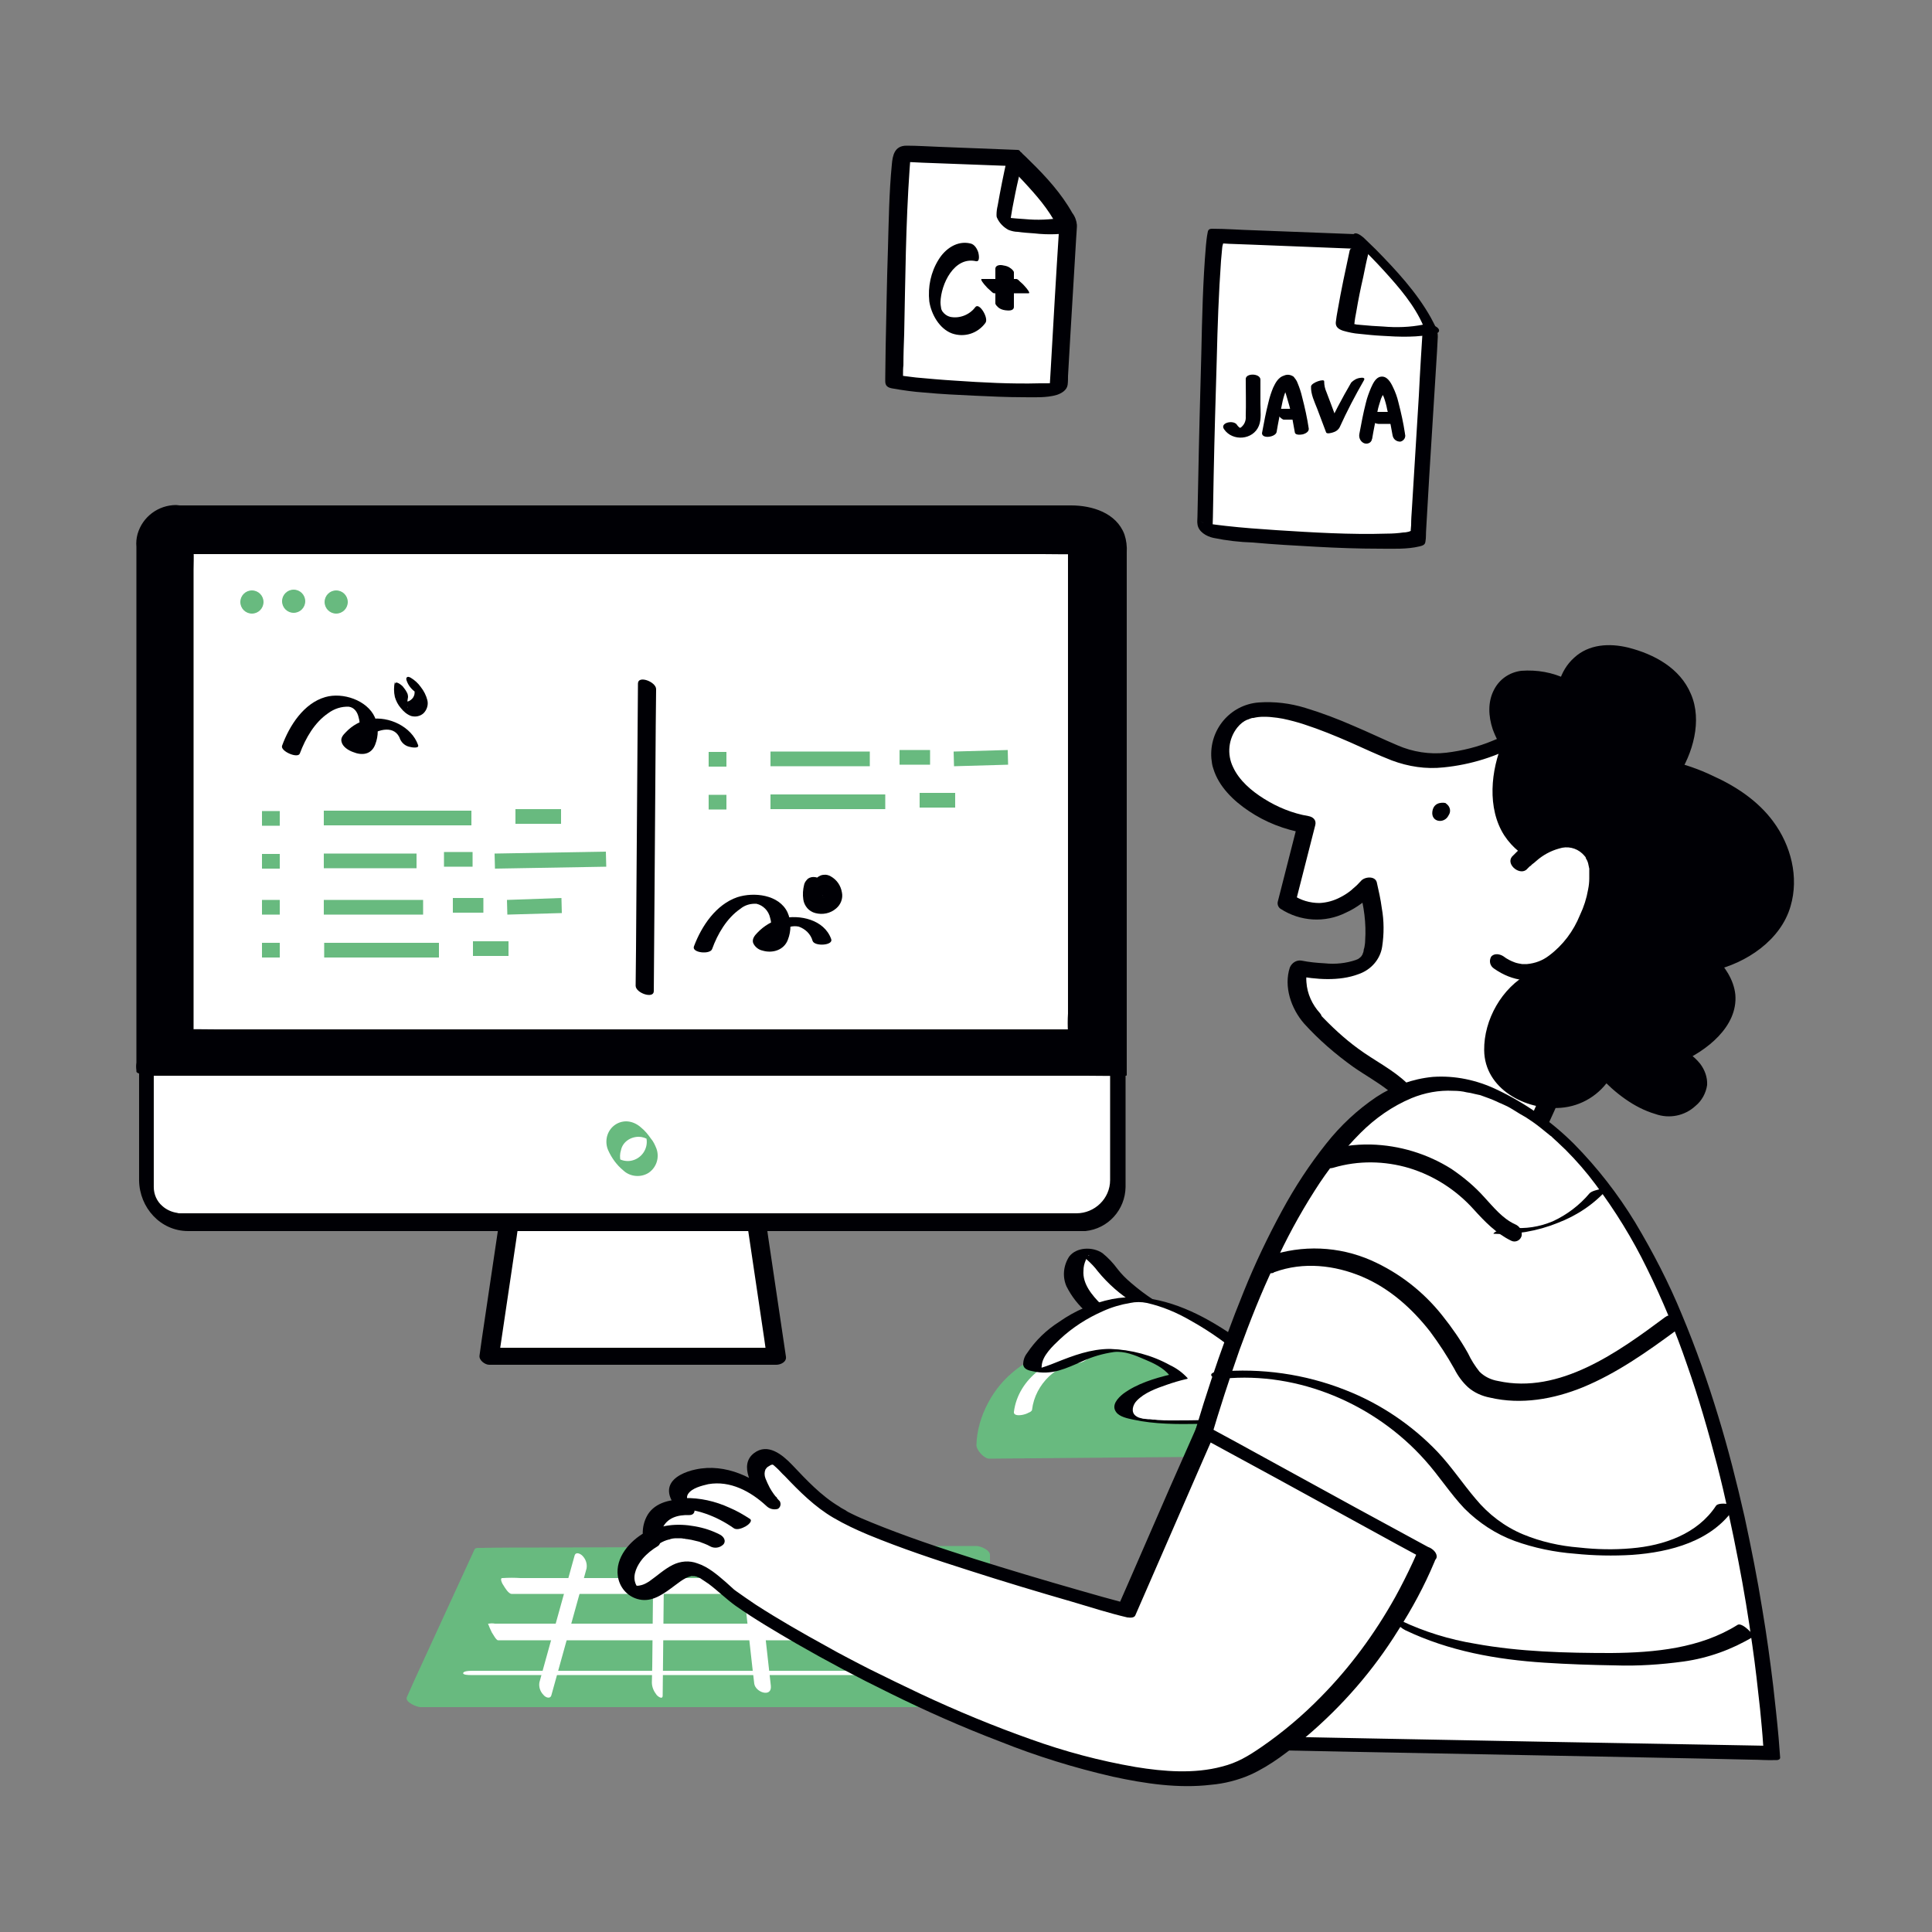 <svg width="200" height="200" viewBox="0 0 200 200" fill="none" xmlns="http://www.w3.org/2000/svg">
<rect x="0" y="0" width="200" height="200" fill="#808080" stroke="none"/>
<path d="M140.8 25L125.88 24.439C125.2 24.399 124.72 54.12 124.68 54.8C124.64 55.48 146.68 56.8 146.72 55.639C146.76 54.48 148 34.08 148 34.08C146.36 30.079 140.8 25 140.8 25Z" fill="white"/>
<path d="M140.319 24.24L129.879 23.84C128.399 23.8 126.919 23.68 125.479 23.68C125.119 23.68 125.039 23.84 124.999 24.16C124.919 24.56 124.879 25 124.839 25.4C124.519 29.12 124.439 32.92 124.359 36.64C124.239 41 124.119 45.36 124.039 49.72L123.959 53.52C123.959 53.76 123.919 54 123.959 54.24C124.039 55.04 124.879 55.52 125.599 55.68C126.959 55.96 128.319 56.12 129.679 56.16C131.879 56.36 134.039 56.48 136.239 56.6C138.439 56.72 140.599 56.8 142.799 56.8C144.159 56.8 145.639 56.88 146.959 56.56C147.279 56.48 147.519 56.4 147.559 56.08C147.639 55.64 147.599 55.2 147.639 54.76C147.759 52.92 147.839 51.08 147.959 49.24L148.759 36.4L148.839 34.88C148.879 34.16 148.439 33.52 148.119 32.88C146.639 30.24 144.519 27.96 142.399 25.8C141.999 25.4 141.559 25 141.159 24.6C140.959 24.44 140.399 23.96 140.119 24.24C139.839 24.52 140.359 25.08 140.519 25.24C141.479 26.12 142.439 27.12 143.279 28.04C144.839 29.76 146.439 31.6 147.359 33.76L147.319 33.44C147.159 35.96 146.999 38.44 146.879 40.96C146.639 44.88 146.399 48.76 146.159 52.68C146.119 53.24 146.079 53.8 146.079 54.36C146.079 54.52 146.039 54.68 146.039 54.84C146.039 54.88 146.039 54.92 146.039 54.96C146.039 55.08 146.079 54.88 146.039 54.96C145.999 55.04 146.079 54.96 146.039 54.96C145.959 55 145.919 55 145.839 55.04C145.679 55.08 145.479 55.12 145.279 55.12C144.719 55.2 144.159 55.24 143.599 55.24C139.759 55.36 135.919 55.12 132.119 54.88C130.359 54.76 128.639 54.64 126.879 54.44C126.279 54.36 125.719 54.32 125.119 54.2L124.839 54.16C124.719 54.12 124.559 54.08 124.759 54.16L124.599 54.12H124.559C124.559 54.12 123.839 53.72 124.719 54.2C124.959 54.36 125.239 55 125.519 55.2C125.559 55.24 125.519 55.4 125.519 55.16C125.519 55.04 125.519 54.92 125.519 54.8L125.559 53.52C125.599 52.08 125.599 50.64 125.639 49.2C125.719 45.16 125.839 41.16 125.959 37.16C126.039 33.76 126.159 30.36 126.399 27C126.439 26.56 126.479 26.12 126.519 25.68C126.519 25.56 126.559 25.4 126.599 25.28C126.599 25.24 126.639 25.2 126.639 25.16C126.639 25.08 126.599 25.2 126.639 25.2C126.679 25.2 126.359 25.2 126.399 25.2C126.439 25.2 126.519 25.2 126.599 25.2L127.239 25.24L129.439 25.32L140.559 25.76L141.359 25.8C141.799 25.8 141.679 25.36 141.519 25.12C141.199 24.72 140.759 24.28 140.319 24.24Z" fill="#000005"/>
<path d="M139.721 25.92C139.281 27.96 138.841 30 138.481 32.08C138.401 32.52 138.321 32.96 138.281 33.36C138.241 33.84 138.561 34.08 139.041 34.24C139.601 34.4 140.161 34.52 140.721 34.56C141.481 34.64 142.241 34.72 143.001 34.76C144.841 34.88 146.841 34.96 148.641 34.52C149.041 34.44 149.081 34.12 148.761 33.88C148.361 33.6 147.841 33.52 147.361 33.6C145.961 33.88 144.561 33.92 143.161 33.8C142.401 33.76 141.681 33.72 140.921 33.64L140.481 33.6C140.201 33.56 140.681 33.64 140.441 33.6L140.281 33.56C140.081 33.56 139.841 33.52 139.641 33.44C139.641 33.44 139.921 33.52 139.681 33.44C139.881 33.52 140.041 33.64 140.201 33.8C140.241 33.84 140.201 33.92 140.201 33.76C140.201 33.68 140.201 33.6 140.201 33.56C140.241 33.12 140.321 32.68 140.401 32.28C140.601 31.08 140.841 29.88 141.121 28.68C141.281 27.88 141.441 27.08 141.641 26.28C141.841 25.68 139.881 25.28 139.721 25.92Z" fill="#000005"/>
<path d="M128.958 39.24C128.958 40.52 128.998 41.8 128.958 43.08C128.998 43.52 128.838 43.92 128.518 44.2L128.478 44.24L128.398 44.28C128.438 44.28 128.438 44.28 128.398 44.28C128.358 44.28 128.358 44.28 128.358 44.28C128.318 44.28 128.278 44.24 128.238 44.2C128.158 44.12 128.078 44.04 128.038 43.96C127.678 43.44 126.238 43.76 126.718 44.44C127.598 45.72 129.718 45.56 130.318 44.08C130.598 43.4 130.478 42.52 130.478 41.8V39.28C130.438 38.64 128.958 38.6 128.958 39.24Z" fill="#000005"/>
<path d="M132.161 44.68C132.321 43.72 132.521 42.76 132.721 41.8C132.801 41.36 132.921 40.96 133.081 40.52C133.161 40.32 133.241 40.12 133.321 39.96C133.361 39.88 133.401 39.8 133.441 39.72L133.521 39.56C133.601 39.48 133.601 39.48 133.521 39.56L132.961 39.76H133.041H132.681C132.601 39.72 132.601 39.76 132.681 39.8C132.721 39.84 132.721 39.88 132.761 39.92C132.801 40 132.841 40.08 132.881 40.16C132.961 40.36 133.041 40.56 133.121 40.8C133.241 41.2 133.361 41.64 133.481 42.04C133.721 42.92 133.881 43.84 134.041 44.76C134.081 45.08 134.681 45 134.881 44.96C135.161 44.88 135.521 44.68 135.481 44.36C135.321 43.28 135.081 42.2 134.801 41.12C134.681 40.6 134.521 40.12 134.321 39.64C134.241 39.4 134.081 39.2 133.921 39C133.641 38.8 133.281 38.72 132.921 38.88C132.361 39.04 132.041 39.6 131.801 40.12C131.601 40.6 131.441 41.08 131.321 41.6C131.041 42.68 130.841 43.76 130.641 44.84C130.641 45.48 132.121 45.24 132.161 44.68Z" fill="#000005"/>
<path d="M132.878 43.439H134.758C134.958 43.439 134.598 42.959 134.558 42.919C134.438 42.759 134.318 42.639 134.158 42.519C134.078 42.439 133.958 42.319 133.838 42.319H131.998C131.798 42.319 132.158 42.799 132.198 42.839C132.318 42.999 132.438 43.119 132.598 43.279C132.678 43.319 132.798 43.439 132.878 43.439Z" fill="#000005"/>
<path d="M135.718 39.999C135.678 40.8 136.078 41.599 136.358 42.319L137.278 44.76C137.358 44.959 137.878 44.8 137.998 44.76C138.278 44.679 138.518 44.52 138.678 44.239C139.438 42.559 140.278 40.959 141.198 39.359C141.358 39.08 140.998 39.08 140.798 39.12C140.438 39.16 140.118 39.359 139.878 39.599C138.918 41.239 138.038 42.919 137.238 44.639L138.638 44.12L137.758 41.76C137.598 41.359 137.478 40.999 137.318 40.599C137.158 40.239 137.078 39.88 137.078 39.48C137.118 39.16 135.758 39.599 135.718 39.999Z" fill="#000005"/>
<path d="M142.041 45.439C142.201 44.479 142.401 43.519 142.601 42.559C142.681 42.119 142.841 41.679 142.961 41.279C143.041 41.119 143.121 40.919 143.201 40.759C143.241 40.679 143.281 40.599 143.321 40.519C143.361 40.479 143.401 40.399 143.401 40.359C143.521 40.199 143.441 40.239 143.161 40.439L142.841 40.319C143.001 40.399 142.841 40.279 142.881 40.359C142.921 40.439 143.001 40.559 143.041 40.639C143.121 40.799 143.161 40.959 143.241 41.079C143.401 41.519 143.521 41.959 143.601 42.399C143.841 43.279 144.001 44.159 144.161 45.079C144.241 45.479 144.561 45.719 144.961 45.719C145.321 45.639 145.561 45.279 145.441 44.919C145.441 44.919 145.441 44.919 145.441 44.879C145.281 43.799 145.041 42.719 144.761 41.639C144.641 41.119 144.441 40.559 144.201 40.079C143.961 39.559 143.561 38.879 142.921 38.999C142.401 39.079 142.121 39.719 141.921 40.159C141.721 40.639 141.521 41.159 141.401 41.679C141.121 42.759 140.921 43.839 140.721 44.919C140.641 45.319 140.841 45.719 141.201 45.879C141.521 45.999 141.881 45.879 142.001 45.559C142.001 45.519 142.001 45.479 142.041 45.439Z" fill="#000005"/>
<path d="M142.68 43.88H144.56C144.72 43.88 144.84 43.8 144.88 43.68C144.92 43.52 144.92 43.36 144.84 43.24C144.68 42.88 144.36 42.68 144 42.64H142.12C142 42.64 141.84 42.72 141.8 42.84C141.76 43 141.76 43.16 141.84 43.28C141.96 43.6 142.28 43.84 142.68 43.88Z" fill="#000005"/>
<path d="M105 16.28L93.44 15.84C92.92 15.84 92.56 38.8 92.52 39.32C92.48 39.84 109.56 40.88 109.6 39.96C109.64 39.04 110.6 23.28 110.6 23.28C109.28 20.2 105 16.28 105 16.28Z" fill="white"/>
<path d="M105.361 15.52L97.201 15.2C96.081 15.16 94.961 15.08 93.841 15.08C92.601 15.08 92.401 16.08 92.321 17.04C92.041 19.92 92.001 22.84 91.921 25.72C91.801 29.16 91.761 32.56 91.681 36L91.641 39.08C91.641 39.2 91.641 39.32 91.641 39.48C91.641 39.64 91.641 39.76 91.641 39.48C91.641 39.96 91.921 40.12 92.321 40.2C93.441 40.4 94.561 40.56 95.721 40.64C97.441 40.8 99.121 40.88 100.841 40.96C102.561 41.04 104.241 41.12 105.921 41.12C107.041 41.12 108.321 41.2 109.401 40.88C109.881 40.72 110.441 40.4 110.521 39.84C110.561 39.52 110.561 39.2 110.561 38.92C110.641 37.52 110.721 36.12 110.801 34.76L111.401 24.72C111.441 24.32 111.441 23.92 111.481 23.48C111.481 23.4 111.481 23.32 111.481 23.28C111.441 22.84 111.281 22.4 111.001 22.04C109.881 20.04 108.281 18.28 106.641 16.68C106.321 16.36 106.001 16.04 105.681 15.76C105.041 15.2 103.441 16.36 104.201 17.04C104.961 17.72 105.761 18.56 106.481 19.36C107.721 20.72 108.961 22.24 109.681 23.96L109.641 23.6C109.321 28.52 109.041 33.48 108.761 38.4C108.721 38.84 108.721 39.28 108.681 39.72C108.681 39.84 108.681 39.96 108.681 40.08C108.681 40.12 108.681 40.16 108.681 40.2V40.24C108.641 40.12 108.921 39.8 109.001 39.76C109.081 39.72 109.401 39.52 109.321 39.56C109.121 39.64 109.321 39.52 109.401 39.56C109.321 39.52 109.001 39.64 108.921 39.64C108.721 39.68 108.521 39.68 108.281 39.68H108.161C107.961 39.68 108.361 39.68 108.121 39.68H107.641C104.681 39.76 101.721 39.6 98.801 39.4C97.481 39.32 96.161 39.2 94.841 39.08C94.401 39.04 93.961 38.96 93.561 38.92C93.321 38.88 93.681 38.96 93.521 38.92L93.361 38.88C93.081 38.84 93.361 38.88 93.441 39C93.521 39.12 93.481 39.6 93.481 39.12C93.481 39.08 93.481 39.08 93.481 39.04C93.481 38.96 93.481 38.84 93.481 38.76C93.481 38.44 93.481 38.12 93.521 37.8C93.521 36.72 93.561 35.64 93.601 34.56C93.721 28.88 93.761 23.2 94.161 17.52C94.201 17.16 94.201 16.8 94.241 16.44C94.241 16.32 94.281 16.2 94.281 16.08C94.281 16.04 94.281 16 94.321 16C94.321 15.84 94.241 16.2 94.281 16.08C94.081 16.48 92.561 16.72 93.281 16.76C93.441 16.76 93.601 16.76 93.801 16.76L95.481 16.84L104.001 17.16L104.641 17.2C105.161 17.2 105.641 16.96 105.841 16.48C106.001 16.2 105.921 15.88 105.641 15.72C105.561 15.56 105.441 15.52 105.361 15.52Z" fill="#000005"/>
<path d="M104.24 16.48C103.88 18.08 103.56 19.68 103.28 21.28C103.2 21.6 103.16 21.92 103.16 22.24C103.16 22.32 103.16 22.44 103.2 22.52C103.44 23.08 103.88 23.52 104.4 23.8C104.72 23.92 105.04 24 105.36 24C105.92 24.08 106.52 24.12 107.08 24.16C108.48 24.32 109.92 24.28 111.32 24C111.48 23.96 110.84 23.16 110.8 23.12C110.64 22.92 110.24 22.48 109.96 22.52C108.68 22.76 107.36 22.8 106.08 22.68C105.48 22.64 104.88 22.6 104.28 22.52C104.08 22.48 103.88 22.44 103.64 22.44C103.56 22.44 103.48 22.4 103.4 22.4C103.32 22.4 103.28 22.4 103.36 22.4C103.4 22.4 103.44 22.4 103.36 22.4C103.08 22.28 103.32 22.44 103.96 22.92L104.4 23.48C104.48 23.6 104.44 23.8 104.48 23.64C104.48 23.6 104.48 23.52 104.48 23.48C104.48 23.32 104.52 23.16 104.56 23C104.64 22.52 104.72 22.04 104.8 21.56C105 20.52 105.2 19.48 105.44 18.48C105.48 18.24 105.56 18 105.6 17.76C105.64 17.64 105.44 17.4 105.4 17.32C105.24 17.12 105.08 16.92 104.92 16.76C104.84 16.72 104.28 16.2 104.24 16.48Z" fill="#000005"/>
<path d="M100.44 25.2C99.08 24.88 97.84 25.76 97.16 26.88C96.36 28.16 96.04 29.68 96.2 31.2C96.4 32.52 97.24 34.04 98.56 34.52C99.84 34.96 101.2 34.52 102 33.44C102.4 32.96 101.36 31.24 100.96 31.8C100.36 32.6 99.32 33 98.36 32.8C98.04 32.72 97.76 32.52 97.56 32.24C97.52 32.16 97.52 32.16 97.56 32.24C97.52 32.2 97.52 32.16 97.48 32.08C97.44 32 97.44 32 97.44 32C97.4 31.76 97.36 31.52 97.36 31.28C97.4 29.44 98.76 26.52 101.04 27.04C101.48 27.12 101.32 26.32 101.28 26.16C101.16 25.76 100.88 25.28 100.44 25.2Z" fill="#000005"/>
<path d="M103.039 27.84V31.4C103.039 31.56 103.279 31.76 103.359 31.84C103.559 32 103.799 32.08 104.079 32.12C104.399 32.16 104.959 32.2 104.959 31.76V28.2C104.959 28.04 104.719 27.84 104.599 27.76C104.399 27.6 104.159 27.52 103.879 27.48C103.599 27.4 103.039 27.4 103.039 27.84Z" fill="#000005"/>
<path d="M102.921 30.36H106.481C106.721 30.36 106.201 29.76 106.161 29.72C106.001 29.52 105.801 29.32 105.601 29.16C105.521 29.08 105.361 28.88 105.201 28.88H101.641C101.401 28.88 101.921 29.48 101.961 29.52C102.121 29.72 102.321 29.92 102.521 30.08C102.641 30.2 102.801 30.36 102.921 30.36Z" fill="#000005"/>
<path d="M78.28 126.28H52.72L50.68 140.4H80.36L78.28 126.28Z" fill="white"/>
<path d="M78.28 125.4H52.72C52.24 125.36 51.8 125.72 51.72 126.2L49.88 138.6L49.64 140.32C49.56 140.8 50.2 141.281 50.64 141.281H80.36C80.8 141.281 81.44 141 81.36 140.441L79.52 128.04L79.28 126.32C79.24 125.8 78.8 125.4 78.28 125.4C77.84 125.36 77.2 125.72 77.28 126.24L79.12 138.641L79.36 140.36L80.36 139.52H50.64L51.64 140.481L53.48 128.081L53.72 126.36L52.72 127.2H78.28C78.76 127.24 79.2 126.88 79.28 126.4C79.28 126.4 79.28 126.4 79.28 126.36C79.24 125.8 78.8 125.4 78.28 125.4Z" fill="#000005"/>
<path d="M19.081 53.4H111.721C113.921 53.4 115.681 55.16 115.681 57.36V122.56C115.681 124.76 113.921 126.52 111.721 126.52H19.081C16.881 126.52 15.121 124.76 15.121 122.56V57.36C15.121 55.16 16.921 53.4 19.081 53.4Z" fill="white"/>
<path d="M19.438 54.32H112.038C112.118 54.32 111.958 54.32 112.158 54.32C112.758 54.36 113.358 54.56 113.838 54.92C114.518 55.4 114.918 56.2 114.918 57C114.958 58 114.918 59 114.918 60V118.88C114.918 119.96 114.918 121.08 114.918 122.16C114.918 124.08 113.318 125.6 111.438 125.6H21.078C20.318 125.6 19.558 125.6 18.758 125.6C18.918 125.6 18.678 125.6 18.678 125.6C18.558 125.6 18.438 125.6 18.358 125.56C17.798 125.48 17.238 125.24 16.798 124.84C16.238 124.36 15.918 123.64 15.918 122.88C15.918 122.56 15.918 122.28 15.918 121.96V58.72C15.918 58.4 15.918 58.08 15.918 57.76C15.918 55.84 17.478 54.28 19.438 54.32C19.918 54.32 19.958 53.6 19.838 53.28C19.678 52.8 19.278 52.48 18.798 52.48C16.358 52.56 14.398 54.56 14.398 57.04C14.398 57.36 14.398 57.64 14.398 57.96V121.44C14.398 121.68 14.398 121.96 14.398 122.2C14.438 125 16.598 127.44 19.478 127.44H111.598C111.838 127.44 112.118 127.44 112.358 127.44C114.718 127.2 116.478 125.24 116.518 122.88C116.518 121.8 116.518 120.72 116.518 119.64V60.44C116.518 59.52 116.518 58.6 116.518 57.68C116.558 54.84 114.278 52.48 111.438 52.44H18.758C18.278 52.44 18.278 53.16 18.358 53.48C18.518 54 18.918 54.32 19.438 54.32Z" fill="#000005"/>
<path d="M19.081 52.56H111.721C113.921 52.56 115.681 54.321 115.681 56.521V111.161H15.121V56.521C15.121 54.321 16.921 52.56 19.081 52.56Z" fill="#000005"/>
<path d="M19.92 52.8H111.8C112.04 52.8 112.28 52.8 112.52 52.8H112.56C112.52 52.8 112.76 52.84 112.52 52.76C112.28 52.68 112.4 52.72 112.52 52.8C112.68 52.88 112.84 52.96 113 53.04C114.04 53.72 114.68 54.88 114.72 56.16C114.76 57.08 114.72 58 114.72 58.92V110.92L114.88 110.88H18.4C17.08 110.88 15.8 110.88 14.48 110.88H14.32L16.12 111.32V56.8C16.12 55.64 16.6 54.56 17.4 53.8C18.12 53.16 19 52.8 19.92 52.8C20.32 52.8 19.68 52.56 19.6 52.52C19.16 52.4 18.72 52.32 18.24 52.28C16.4 52.28 14.76 53.48 14.24 55.28C14.12 55.72 14.08 56.16 14.12 56.6V110C14.08 110.28 14.08 110.52 14.12 110.8C14.12 110.84 14.12 110.88 14.12 110.92C14.12 111.24 15.72 111.36 15.92 111.36H112.4C113.72 111.36 115 111.4 116.32 111.36C116.36 111.36 116.44 111.36 116.48 111.36C116.52 111.36 116.6 111.36 116.64 111.32V57.2C116.68 56.56 116.6 55.92 116.4 55.32C115.56 53.08 113.04 52.32 110.88 52.32H18.28C17.88 52.32 18.52 52.56 18.6 52.6C19 52.72 19.48 52.8 19.92 52.8Z" fill="#000005"/>
<path d="M66.121 117.68C66.481 117.68 66.841 117.8 67.161 118C67.161 118 67.321 118.08 67.241 118.04C67.161 118 67.361 118.16 67.201 118C67.361 118.16 67.001 117.76 67.001 117.76C66.921 117.64 66.841 117.56 66.801 117.44C66.801 117.48 66.841 117.56 66.801 117.44C66.841 117.48 66.841 117.52 66.881 117.6C66.921 117.68 66.921 117.76 66.921 117.84C67.121 118.92 66.401 119.96 65.321 120.16C64.881 120.24 64.401 120.16 64.001 119.92C63.961 119.88 63.881 119.84 63.841 119.8C63.961 119.88 63.761 119.76 63.881 119.84L63.921 119.88C63.801 119.76 63.881 119.84 64.121 120.12C64.201 120.2 64.241 120.32 64.321 120.4C64.401 120.48 64.281 120.28 64.321 120.44C64.281 120.36 64.241 120.28 64.241 120.2C64.161 119.84 64.161 119.44 64.281 119.08C64.441 118.24 65.241 117.68 66.121 117.68C66.161 117.68 66.001 117.32 66.001 117.36C65.881 117.16 65.761 116.96 65.601 116.76C65.441 116.56 65.321 116.4 65.121 116.24C65.041 116.16 64.961 116.08 64.841 116.08C63.881 116.08 63.081 116.72 62.841 117.64C62.721 118.12 62.761 118.64 62.961 119.08C63.321 119.88 63.841 120.6 64.521 121.16C65.241 121.84 66.361 121.92 67.161 121.4C67.961 120.84 68.281 119.84 67.961 118.92C67.801 118.52 67.641 118.16 67.361 117.84C67.081 117.44 66.761 117.04 66.361 116.72C65.921 116.32 65.361 116.08 64.801 116.08C64.721 116.08 64.921 116.44 64.881 116.4C65.001 116.6 65.121 116.8 65.281 117C65.441 117.2 65.601 117.36 65.761 117.52C65.961 117.6 66.041 117.68 66.121 117.68Z" fill="#68BA7F"/>
<path d="M111.518 56.721H19.078V107.201H111.518V56.721Z" fill="white"/>
<path d="M19.358 57.361H108.038C109.238 57.361 110.438 57.401 111.638 57.361H111.798L110.558 56.481V104.921C110.518 105.561 110.518 106.241 110.558 106.881C110.558 106.921 110.558 106.921 110.558 106.961L111.238 106.561H22.558C21.358 106.561 20.158 106.521 18.958 106.561H18.798L20.038 107.441V59.001C20.038 58.361 20.078 57.681 20.038 57.041V56.961C20.038 56.241 18.158 55.641 18.158 56.481V104.921C18.158 105.561 18.118 106.241 18.158 106.881C18.158 106.921 18.158 106.921 18.158 106.961C18.158 107.441 18.998 107.841 19.398 107.841H111.838C112.118 107.841 112.518 107.801 112.518 107.441V59.001C112.518 58.361 112.558 57.681 112.518 57.041C112.518 57.001 112.518 57.001 112.518 56.961C112.518 56.481 111.678 56.081 111.278 56.081H18.798C18.438 56.081 17.998 56.201 18.198 56.641C18.438 57.041 18.878 57.321 19.358 57.361Z" fill="#000005"/>
<path d="M26.079 63.52C26.742 63.52 27.279 62.983 27.279 62.32C27.279 61.657 26.742 61.12 26.079 61.12C25.416 61.12 24.879 61.657 24.879 62.32C24.879 62.983 25.416 63.52 26.079 63.52Z" fill="#68BA7F"/>
<path d="M30.399 63.44C31.062 63.44 31.599 62.903 31.599 62.24C31.599 61.577 31.062 61.04 30.399 61.04C29.736 61.04 29.199 61.577 29.199 62.24C29.199 62.903 29.736 63.44 30.399 63.44Z" fill="#68BA7F"/>
<path d="M34.802 63.52C35.464 63.52 36.002 62.983 36.002 62.32C36.002 61.657 35.464 61.12 34.802 61.12C34.139 61.12 33.602 61.657 33.602 62.32C33.602 62.983 34.139 63.52 34.802 63.52Z" fill="#68BA7F"/>
<path d="M28.961 83.96H27.121V85.48H28.961V83.96Z" fill="#68BA7F"/>
<path d="M48.8 83.92H33.52V85.44H48.8V83.92Z" fill="#68BA7F"/>
<path d="M58.079 83.761H53.359V85.281H58.079V83.761Z" fill="#68BA7F"/>
<path d="M28.961 88.4H27.121V89.92H28.961V88.4Z" fill="#68BA7F"/>
<path d="M43.12 88.36H33.52V89.88H43.12V88.36Z" fill="#68BA7F"/>
<path d="M48.921 88.2H45.961V89.72H48.921V88.2Z" fill="#68BA7F"/>
<path d="M51.239 89.92L51.199 88.36L62.719 88.16L62.759 89.72L51.239 89.92Z" fill="#68BA7F"/>
<path d="M28.961 93.16H27.121V94.68H28.961V93.16Z" fill="#68BA7F"/>
<path d="M43.8 93.16H33.52V94.68H43.8V93.16Z" fill="#68BA7F"/>
<path d="M50.039 92.96H46.879V94.48H50.039V92.96Z" fill="#68BA7F"/>
<path d="M52.52 94.68L52.48 93.16L58.12 92.96L58.16 94.52L52.52 94.68Z" fill="#68BA7F"/>
<path d="M28.961 97.601H27.121V99.121H28.961V97.601Z" fill="#68BA7F"/>
<path d="M45.439 97.601H33.559V99.121H45.439V97.601Z" fill="#68BA7F"/>
<path d="M52.641 97.44H48.961V98.96H52.641V97.44Z" fill="#68BA7F"/>
<path d="M75.199 77.84H73.359V79.36H75.199V77.84Z" fill="#68BA7F"/>
<path d="M90.042 77.8H79.762V79.32H90.042V77.8Z" fill="#68BA7F"/>
<path d="M96.281 77.641H93.121V79.161H96.281V77.641Z" fill="#68BA7F"/>
<path d="M98.759 79.321L98.719 77.801L104.319 77.641L104.359 79.161L98.759 79.321Z" fill="#68BA7F"/>
<path d="M75.199 82.28H73.359V83.8H75.199V82.28Z" fill="#68BA7F"/>
<path d="M91.642 82.24H79.762V83.76H91.642V82.24Z" fill="#68BA7F"/>
<path d="M98.879 82.08H95.199V83.6H98.879V82.08Z" fill="#68BA7F"/>
<path d="M31.039 78C31.639 76.4 32.559 74.8 33.959 73.84C34.599 73.36 35.359 73.12 36.119 73.16C36.679 73.24 36.999 73.72 37.119 74.24C37.359 75.04 37.239 75.88 36.839 76.6C36.719 76.76 36.519 76.84 36.439 76.96C37.039 77.48 37.279 77.6 37.199 77.28C37.199 77.2 37.239 77.12 37.279 77.04C37.519 76.72 37.799 76.44 38.119 76.24C39.159 75.48 40.919 75 41.439 76.56C41.639 76.96 41.999 77.24 42.439 77.32C42.559 77.36 43.439 77.52 43.279 77.12C42.599 75.2 40.239 74.12 38.319 74.44C37.359 74.6 36.479 75.08 35.799 75.8C35.519 76.08 35.239 76.4 35.359 76.8C35.479 77.32 36.079 77.68 36.519 77.84C37.479 78.24 38.439 78.12 38.839 77.08C39.199 76.16 39.199 75.16 38.799 74.24C37.999 72.48 35.479 71.64 33.679 72.16C31.439 72.8 29.959 75.12 29.199 77.2C28.999 77.76 30.839 78.56 31.039 78Z" fill="#000005"/>
<path d="M40.879 70.56C40.759 71.08 40.759 71.64 40.879 72.16C40.999 72.56 41.199 72.96 41.479 73.28C41.759 73.64 42.119 73.96 42.559 74.12C42.999 74.24 43.479 74.16 43.839 73.84C44.199 73.48 44.359 72.96 44.239 72.48C44.119 72 43.879 71.52 43.559 71.12C43.279 70.72 42.919 70.4 42.519 70.16C42.439 70.12 42.239 70 42.119 70.12C41.999 70.24 42.079 70.4 42.119 70.52C42.279 70.96 42.599 71.36 42.999 71.64C43.039 71.64 43.039 71.68 43.079 71.68C43.039 71.68 42.919 71.56 42.999 71.64L43.079 71.68C42.839 71.52 42.959 71.56 42.999 71.6C43.039 71.64 43.119 71.76 42.919 71.52L42.959 71.6C43.039 71.68 42.799 71.36 42.879 71.48C42.959 71.6 42.959 71.64 42.839 71.4L42.879 71.48C42.959 71.6 42.839 71.44 42.839 71.4C42.839 71.44 42.919 71.52 42.919 71.6C42.919 71.56 42.879 71.44 42.919 71.56V71.64C42.919 71.72 42.919 71.76 42.919 71.84V71.72C42.919 71.92 42.839 72.08 42.759 72.24L42.799 72.16C42.639 72.4 42.439 72.56 42.159 72.64L42.239 72.6C42.079 72.64 41.919 72.68 41.759 72.64L41.879 72.68C41.799 72.68 41.759 72.64 41.719 72.64C41.679 72.64 41.879 72.72 41.759 72.68C41.639 72.64 41.919 72.8 41.839 72.72C41.719 72.6 41.999 72.88 41.919 72.8L42.039 72.96C41.959 72.88 41.999 72.92 42.159 73.12C42.119 73.04 42.079 72.96 42.199 73.24L42.159 73.16C42.279 73.4 42.239 73.32 42.199 73.24C42.199 73.2 42.199 73.2 42.159 73.16C42.239 73.32 42.199 73.28 42.159 73.2V73.12C42.159 73 42.159 72.84 42.159 72.72V72.84C42.159 72.6 42.199 72.4 42.239 72.16C42.239 72 42.199 71.8 42.119 71.68C41.999 71.44 41.839 71.24 41.679 71.04C41.599 70.96 40.959 70.4 40.879 70.8V70.56Z" fill="#000005"/>
<path d="M66.041 70.76L65.961 81.4L65.841 98.201L65.801 102.041C65.801 102.801 67.681 103.441 67.681 102.601L67.761 91.96L67.881 75.16L67.921 71.32C67.881 70.561 66.041 69.88 66.041 70.76Z" fill="#000005"/>
<path d="M73.72 98.24C74.28 96.68 75.24 95.04 76.64 94.08C77.12 93.68 77.72 93.52 78.32 93.56C79 93.72 79.56 94.28 79.72 95C79.96 95.8 79.84 96.64 79.48 97.36C79.44 97.44 79.36 97.52 79.32 97.56C79.96 97.76 80.2 97.76 79.96 97.56C79.92 97.52 79.92 97.44 79.92 97.36C79.96 97.28 80 97.2 80.08 97.12C80.32 96.84 80.6 96.56 80.96 96.36C81.44 95.96 82.08 95.8 82.68 95.92C83.36 96.16 83.92 96.68 84.12 97.4C84.32 98 86.32 97.88 86.04 97.2C85.32 95.2 82.8 94.64 80.92 95.08C79.96 95.32 79.08 95.84 78.4 96.56C78.12 96.84 77.84 97.2 77.96 97.6C78.12 98 78.52 98.32 78.92 98.4C79.96 98.72 81.16 98.36 81.56 97.28C81.92 96.36 81.92 95.32 81.52 94.44C80.64 92.6 78.04 92.32 76.32 92.88C74.12 93.64 72.64 95.84 71.84 97.96C71.56 98.64 73.52 98.84 73.72 98.24Z" fill="#000005"/>
<path d="M83.239 91.6C83.119 92.08 83.079 92.6 83.159 93.12C83.199 93.44 83.359 93.76 83.559 94C83.759 94.24 84.079 94.44 84.399 94.52C85.159 94.72 85.959 94.56 86.559 94.04C87.039 93.64 87.279 93 87.159 92.4C87.039 91.68 86.639 91.08 85.999 90.72C85.799 90.6 85.519 90.52 85.279 90.56C85.039 90.56 84.799 90.68 84.599 90.84C84.439 91 84.359 91.2 84.359 91.4C84.399 91.64 84.519 91.8 84.679 91.92C84.759 91.96 84.839 92.04 84.919 92.08L84.759 91.92C84.879 92.04 84.999 92.16 85.079 92.32L84.959 92.16C85.039 92.32 85.119 92.44 85.159 92.6L85.119 92.4C85.159 92.56 85.159 92.72 85.159 92.84L85.199 92.64C85.199 92.76 85.159 92.88 85.119 92.96L85.199 92.72C85.159 92.8 85.119 92.88 85.039 92.96L85.199 92.8C85.119 92.88 85.079 92.96 84.999 93L85.199 92.84C85.119 92.88 85.039 92.96 84.959 93L85.199 92.92C85.119 92.96 85.039 92.96 84.959 93L85.199 92.96C85.119 92.96 85.079 92.96 84.999 92.96H85.279C85.199 92.96 85.159 92.96 85.079 92.92L85.319 92.96C85.239 92.96 85.199 92.92 85.159 92.88L85.359 93C85.279 92.96 85.239 92.92 85.199 92.88L85.359 93.04C85.279 92.96 85.239 92.92 85.199 92.84L85.319 93C85.239 92.88 85.199 92.76 85.159 92.64L85.199 92.84C85.159 92.6 85.119 92.32 85.159 92.08L85.119 92.28C85.119 92.08 85.159 91.92 85.199 91.72C85.239 91.52 85.199 91.28 85.039 91.12C84.879 90.96 84.639 90.84 84.399 90.8C84.119 90.76 83.879 90.8 83.639 90.96C83.439 91.16 83.279 91.36 83.239 91.6Z" fill="#000005"/>
<path d="M135.841 105.44C142.201 112.52 147.241 111.24 145.761 117.08C145.761 117.08 152.361 130.4 157.241 120.16C158.001 118.56 169.401 99.56 159.241 88.48C159.241 88.48 153.281 82.64 156.921 76.36C156.921 76.36 150.041 80.2 144.841 78.12C139.641 76.04 130.121 70.48 127.081 75.32C124.041 80.16 130.441 84.56 135.241 85.32L133.201 93.32C137.721 96.28 141.641 91.68 141.641 91.68C141.641 91.68 143.241 97.68 141.481 99.48C139.721 101.28 134.441 100.2 134.441 100.2C134.001 102.08 134.561 104.04 135.841 105.44Z" fill="white"/>
<path d="M135.001 105.96C136.521 107.64 138.241 109.12 140.081 110.44C141.281 111.28 142.601 112 143.761 112.92C144.121 113.2 144.441 113.56 144.721 113.96C144.721 113.92 144.801 114.16 144.841 114.24C144.881 114.36 144.921 114.44 144.961 114.56C145.041 114.8 145.081 115.08 145.081 115.32C145.081 115.6 145.081 115.92 145.041 116.2C145.001 116.56 144.761 117.08 144.881 117.44C144.921 117.56 145.001 117.68 145.081 117.8C145.961 119.48 147.041 121.08 148.361 122.48C149.961 124.12 152.201 125.56 154.521 124.56C156.681 123.64 157.681 121.44 158.721 119.48C159.761 117.52 160.721 115.52 161.561 113.44C163.921 107.52 165.561 100.72 163.761 94.44C163.281 92.76 162.521 91.2 161.561 89.76C160.961 88.96 160.321 88.16 159.641 87.44C157.801 85.28 156.441 82.4 156.881 79.48C157.041 78.52 157.361 77.56 157.881 76.72C158.081 76.4 158.001 75.96 157.681 75.76C157.321 75.56 156.841 75.56 156.481 75.8L156.321 75.88L156.161 75.96C155.921 76.08 156.281 75.92 156.081 76C155.561 76.24 155.041 76.48 154.521 76.68C153.001 77.32 151.361 77.72 149.721 77.92C148.001 78.12 146.241 77.84 144.681 77.16C143.161 76.52 141.681 75.8 140.161 75.16C138.521 74.44 136.841 73.8 135.121 73.28C133.561 72.8 131.921 72.6 130.281 72.72C127.321 72.96 125.161 75.56 125.401 78.52C125.441 78.88 125.481 79.24 125.601 79.56C126.161 81.44 127.721 82.92 129.281 83.96C131.001 85.12 132.961 85.88 135.041 86.24L134.321 85.32L132.281 93.32C132.201 93.6 132.321 93.92 132.561 94.08C134.601 95.4 137.161 95.56 139.321 94.48C140.481 93.96 141.521 93.16 142.361 92.24L140.721 92.12C141.201 93.8 141.441 95.6 141.321 97.36C141.321 97.6 141.281 97.84 141.241 98.08C141.201 98.2 141.161 98.32 141.161 98.44L141.121 98.6C141.121 98.6 141.001 98.84 141.081 98.72C141.041 98.84 140.961 98.92 140.921 99C140.801 99.12 140.921 99.04 140.921 99C140.881 99.04 140.841 99.08 140.801 99.12C140.641 99.24 140.761 99.16 140.801 99.12L140.641 99.24C140.601 99.28 140.521 99.32 140.481 99.32C140.601 99.24 140.481 99.32 140.401 99.36C139.361 99.72 138.241 99.84 137.121 99.72C136.321 99.68 135.521 99.6 134.721 99.44C134.201 99.36 133.721 99.68 133.521 100.16C132.881 102.12 133.641 104.4 135.001 105.96C135.681 106.72 137.401 105.72 136.641 104.88C135.841 104 135.321 102.88 135.241 101.68C135.201 101.32 135.241 100.92 135.281 100.56C135.241 100.76 135.321 100.48 135.321 100.4C135.321 100.36 135.321 100.32 135.361 100.28L134.161 101C136.201 101.4 138.641 101.6 140.641 100.84C141.921 100.4 142.881 99.32 143.081 98C143.281 96.68 143.281 95.32 143.041 94C142.921 93.08 142.721 92.2 142.521 91.32C142.321 90.64 141.241 90.76 140.881 91.2C140.681 91.4 140.481 91.64 140.281 91.8C140.201 91.88 140.081 91.96 139.961 92.08C139.841 92.2 140.081 92 139.921 92.12L139.721 92.28C139.401 92.52 139.081 92.72 138.761 92.88C138.081 93.24 137.361 93.44 136.601 93.48C135.601 93.48 134.641 93.2 133.841 92.64L134.121 93.4L136.161 85.4C136.281 84.88 135.921 84.56 135.441 84.48C133.801 84.2 132.241 83.56 130.841 82.68C129.561 81.88 128.281 80.8 127.641 79.4C127.001 78.08 127.161 76.48 128.081 75.32C128.241 75.12 128.401 74.96 128.601 74.8C128.481 74.88 128.801 74.68 128.841 74.64L129.001 74.56C129.241 74.4 128.801 74.64 129.081 74.52C129.241 74.48 129.361 74.4 129.521 74.36C129.601 74.32 129.641 74.32 129.721 74.32C129.561 74.36 129.721 74.32 129.761 74.32C130.081 74.24 130.441 74.2 130.761 74.2C130.881 74.2 131.361 74.2 131.641 74.24C132.041 74.28 132.401 74.32 132.801 74.4C133.561 74.56 134.321 74.76 135.041 75C136.641 75.52 138.201 76.16 139.761 76.84C141.201 77.48 142.641 78.16 144.081 78.72C145.801 79.36 147.601 79.64 149.441 79.44C152.241 79.16 154.961 78.32 157.441 76.92L156.081 76C154.521 78.72 154.401 82 155.681 84.84C156.361 86.36 157.281 87.72 158.401 88.92C162.161 92.96 162.961 98.6 162.201 103.88C161.521 108.48 159.841 112.92 157.841 117C157.361 117.96 156.841 118.84 156.401 119.8C156.081 120.48 155.681 121.12 155.241 121.76C155.121 121.92 154.961 122.12 154.801 122.28C154.721 122.36 154.601 122.48 154.521 122.56L154.401 122.68C154.321 122.76 154.481 122.6 154.361 122.72C154.241 122.84 154.161 122.84 154.081 122.92C154.001 123 153.761 123.08 153.961 123L153.681 123.12L153.521 123.16C153.281 123.24 153.721 123.12 153.481 123.16L153.201 123.2C153.161 123.2 153.121 123.2 153.081 123.2C153.121 123.2 153.281 123.2 153.121 123.2H152.841C152.761 123.2 152.681 123.16 152.601 123.16C152.721 123.2 152.481 123.12 152.441 123.12L152.161 123.04L151.881 122.92C151.721 122.84 151.841 122.92 151.881 122.92L151.681 122.8C151.321 122.6 150.961 122.32 150.641 122.08C150.001 121.52 149.401 120.88 148.881 120.2C148.361 119.56 147.921 118.88 147.481 118.16C147.401 118 147.321 117.88 147.241 117.72L147.081 117.48C146.961 117.28 146.881 117.12 146.761 116.92C146.721 116.84 146.681 116.8 146.641 116.72V117.16C147.081 115.36 147.081 113.52 145.681 112.16C144.201 110.72 142.281 109.8 140.601 108.56C139.121 107.48 137.801 106.24 136.561 104.92C136.001 104.16 134.281 105.16 135.001 105.96Z" fill="#000005"/>
<path d="M166.08 110.84C166.08 110.84 171.48 116.68 174.76 113.84C178.04 111 173.36 109.2 173.36 109.2C173.36 109.2 182.72 105.08 176.96 99.56C176.96 99.56 185.92 97.64 184.8 89.76C183.68 81.88 173 79.72 173 79.72C173 79.72 178.2 72.04 170.84 68.76C163.48 65.48 162.12 71.2 162.12 71.2C162.12 71.2 157.44 69.04 155.64 71.64C153.84 74.24 156.36 77.4 156.36 77.4C156.36 77.4 152.68 85.88 159.28 88.48L158.84 101.76C158.84 101.76 154.6 104 154.44 109C154.28 114 163.2 116.04 166.08 110.84Z" fill="#000005"/>
<path d="M165.601 111.44C167.161 113.12 169.161 114.68 171.361 115.32C172.801 115.84 174.401 115.52 175.521 114.48C176.161 113.96 176.601 113.16 176.721 112.32C176.761 111.52 176.481 110.76 176.001 110.12C175.321 109.28 174.441 108.68 173.441 108.28L173.881 110C176.641 108.8 179.921 106.28 179.641 102.96C179.481 101.4 178.521 100 177.441 98.96L177.321 100.48C180.761 99.72 184.361 97.32 185.361 93.8C186.241 90.8 185.401 87.52 183.561 85.04C182.001 82.92 179.721 81.4 177.321 80.32C175.921 79.64 174.401 79.12 172.881 78.76L173.641 80.44C175.241 78.04 176.241 74.6 175.041 71.84C173.921 69.16 171.241 67.72 168.561 67.04C166.601 66.56 164.481 66.68 162.961 68.08C162.201 68.76 161.681 69.64 161.401 70.6L162.201 70.32C160.721 69.6 159.121 69.32 157.481 69.44C156.241 69.6 155.201 70.32 154.641 71.44C154.001 72.68 154.081 74.16 154.521 75.48C154.841 76.36 155.281 77.2 155.881 77.92L155.601 76.76C154.321 79.72 153.921 83.68 155.721 86.48C156.561 87.76 157.761 88.72 159.161 89.28L158.441 88.04L158.041 99.64L158.001 101.28L158.281 100.76C155.481 102.24 153.601 105.56 153.641 108.72C153.681 112.72 157.921 114.96 161.561 114.68C163.721 114.52 165.641 113.32 166.761 111.48C167.001 111.04 166.921 110.52 166.561 110.16C166.361 109.92 165.721 109.56 165.441 110C163.961 112.64 160.601 113.44 157.921 112.4C157.321 112.2 156.761 111.84 156.281 111.44C156.241 111.4 156.081 111.28 156.241 111.4C156.161 111.32 156.121 111.28 156.041 111.2C155.921 111.08 155.841 110.96 155.761 110.84C155.881 111 155.641 110.64 155.601 110.6C155.561 110.56 155.521 110.44 155.481 110.36C155.561 110.56 155.481 110.32 155.441 110.28C155.201 109.6 155.161 108.88 155.321 108.2C155.441 107.32 155.721 106.48 156.161 105.72C156.801 104.6 157.641 103.64 158.681 102.88C158.881 102.72 159.081 102.64 159.281 102.48C159.521 102.32 159.641 102 159.601 101.72L159.841 95.08L160.081 88.68C160.121 88.16 159.841 87.68 159.361 87.44C158.841 87.24 158.361 86.96 157.881 86.64C157.721 86.52 157.561 86.36 157.401 86.2C157.321 86.12 157.241 86.04 157.161 85.92C157.081 85.8 156.921 85.6 157.001 85.72C156.881 85.52 156.761 85.32 156.641 85.08C156.561 84.92 156.681 85.2 156.641 85.08C156.641 85.04 156.601 85 156.601 84.96C156.561 84.84 156.481 84.68 156.441 84.56C156.321 84.16 156.241 83.76 156.201 83.32C156.161 82.92 156.121 82.48 156.161 82.08C156.161 81.64 156.241 81.2 156.281 80.76C156.401 80.08 156.561 79.4 156.761 78.76C156.881 78.44 156.961 78.08 157.121 77.76C157.241 77.36 157.121 76.92 156.841 76.6L156.761 76.52C156.641 76.36 156.841 76.64 156.801 76.56C156.761 76.48 156.721 76.44 156.681 76.36C156.601 76.2 156.481 76.08 156.441 75.92L156.281 75.68C156.201 75.56 156.201 75.52 156.201 75.48C155.721 74.56 155.681 73.52 156.081 72.56C156.921 70.76 159.081 70.92 160.721 71.32C161.201 71.44 161.641 71.6 162.121 71.8C162.401 71.92 162.841 71.88 162.921 71.52C162.961 71.32 163.041 71.12 163.121 70.96C163.161 70.88 163.201 70.76 163.241 70.68C163.281 70.6 163.281 70.6 163.321 70.56C163.361 70.52 163.241 70.68 163.361 70.52C163.481 70.28 163.641 70.08 163.801 69.88C163.881 69.76 164.001 69.64 164.121 69.56L164.281 69.4L164.401 69.32C164.681 69.12 164.961 68.92 165.281 68.8C166.041 68.48 166.921 68.4 167.721 68.48C169.001 68.64 170.281 69.04 171.441 69.68C171.921 69.92 172.361 70.24 172.761 70.6C172.921 70.76 173.081 70.92 173.201 71.08C173.241 71.12 173.281 71.2 173.321 71.24C173.401 71.32 173.481 71.48 173.521 71.6C173.881 72.24 174.041 72.96 174.041 73.68C174.041 74.48 173.921 75.24 173.681 76C173.441 76.72 173.161 77.4 172.801 78.08L172.721 78.28C172.681 78.4 172.801 78.16 172.721 78.32C172.681 78.4 172.641 78.48 172.561 78.56L172.401 78.8C172.001 79.4 172.521 80.32 173.161 80.48C173.481 80.56 173.761 80.64 174.081 80.72L174.561 80.88C174.681 80.92 174.441 80.84 174.641 80.92L174.961 81.04C175.401 81.2 175.801 81.36 176.241 81.52C176.721 81.72 177.201 81.92 177.681 82.16C178.161 82.4 178.721 82.72 179.081 82.92C179.601 83.24 180.081 83.6 180.561 83.96C181.001 84.32 181.441 84.68 181.841 85.12C182.641 85.96 183.281 86.96 183.681 88.04C184.121 89.32 184.241 90.64 184.001 92C183.601 94.16 182.081 95.88 180.281 97C179.481 97.48 178.601 97.92 177.721 98.24L177.601 98.28L177.361 98.36L177.001 98.48C176.881 98.52 176.801 98.52 176.681 98.56C176.001 98.72 176.161 99.68 176.561 100.08C177.001 100.48 177.401 100.96 177.721 101.48C177.921 101.8 178.041 102.16 178.081 102.56C178.121 103.28 177.921 104.04 177.521 104.64C176.641 106 175.361 106.96 173.961 107.72C173.601 107.92 173.281 108.08 172.921 108.24C172.201 108.56 172.841 109.76 173.361 109.96C173.561 110.04 173.721 110.12 173.921 110.24C174.001 110.28 174.081 110.32 174.161 110.4L174.321 110.52C174.521 110.64 174.721 110.8 174.921 110.96C174.761 110.8 175.001 111.04 175.041 111.12C175.081 111.2 175.121 111.2 175.121 111.24C175.001 111.04 175.201 111.36 175.121 111.24L175.201 111.4C175.081 111.2 175.161 111.32 175.201 111.36C175.241 111.4 175.281 111.6 175.241 111.48C175.201 111.36 175.241 111.68 175.241 111.56C175.241 111.44 175.201 111.84 175.201 111.76C175.161 111.88 175.121 112 175.081 112.12C174.881 112.44 174.641 112.76 174.321 113C172.401 114.68 169.761 112.96 168.161 111.68C167.921 111.48 167.681 111.28 167.481 111.08L167.161 110.8C167.121 110.76 167.041 110.68 167.201 110.84C167.161 110.8 167.121 110.76 167.081 110.72C166.921 110.56 166.761 110.4 166.641 110.28C166.361 109.96 165.841 109.72 165.521 110.12C165.201 110.52 165.361 111.12 165.601 111.44Z" fill="#000005"/>
<path d="M157.32 89.32C157.32 89.32 161.56 84.64 164.68 88.08C167.8 91.52 161.68 104.28 155.16 99.64" fill="white"/>
<path d="M158.12 89.92L158.2 89.84C158.24 89.8 158.44 89.6 158.36 89.68C158.28 89.76 158.4 89.64 158.44 89.64L158.6 89.48C158.76 89.36 158.92 89.24 159.04 89.12C159.72 88.52 160.52 88.08 161.4 87.84C162.24 87.56 163.16 87.76 163.8 88.36C163.92 88.48 164.04 88.6 164.16 88.76C164 88.56 164.16 88.72 164.16 88.8C164.16 88.88 164.24 88.96 164.28 89.04C164.32 89.12 164.36 89.28 164.32 89.12C164.36 89.2 164.36 89.28 164.4 89.36C164.44 89.52 164.48 89.72 164.52 89.92C164.56 90.08 164.52 89.84 164.52 90.04C164.52 90.12 164.52 90.24 164.52 90.32C164.52 90.52 164.52 90.72 164.52 90.92C164.52 91.32 164.48 91.68 164.4 92.08C164.24 93 163.96 93.88 163.56 94.72C162.88 96.4 161.8 97.84 160.36 98.92C159.68 99.44 158.92 99.72 158.08 99.8C157.96 99.8 157.84 99.8 157.72 99.8H157.6C157.44 99.8 157.72 99.8 157.56 99.8C157.32 99.76 157.08 99.72 156.84 99.64C156.4 99.48 156 99.28 155.64 99C155.28 98.76 154.68 98.64 154.36 99.04C154.12 99.48 154.24 100 154.68 100.28C156.56 101.6 158.8 101.92 160.88 100.84C162.8 99.84 164.16 98 165.08 96.12C165.96 94.36 166.6 92.28 166.4 90.28C166.24 87.84 164.2 85.92 161.76 85.92C159.76 85.92 157.84 87.28 156.52 88.68C155.84 89.52 157.44 90.76 158.12 89.92Z" fill="#000005"/>
<path d="M149.598 83.12C149.598 83.12 148.438 82.88 148.278 84C148.118 85.12 149.518 85.32 149.958 84.4C150.238 84 150.118 83.48 149.718 83.2C149.678 83.16 149.638 83.12 149.598 83.12Z" fill="#000005"/>
<path d="M101.478 176.12H42.918L49.918 160.84L101.478 160.6V176.12Z" fill="#68BA7F"/>
<path d="M101 175.52H44.84C44.08 175.52 43.32 175.48 42.56 175.52H42.48L43.88 176.56L50 163.16L50.84 161.28L50.44 161.44H55.56L67.88 161.4L82.76 161.32L95.64 161.28C97.72 161.28 99.84 161.36 101.92 161.24H102.04L100.64 160.32V175.8C100.64 176.4 102.48 177.08 102.48 176.44V160.96C102.48 160.44 101.48 160.04 101.08 160.04H95.96L83.64 160.08L68.76 160.16L55.88 160.2C53.8 160.2 51.68 160.2 49.6 160.24H49.52C49.4 160.24 49.2 160.24 49.12 160.4L42.96 173.8L42.12 175.68C41.88 176.2 43.16 176.72 43.52 176.72H94.84C97.2 176.72 99.6 176.76 101.96 176.72H102.08C102.48 176.72 102.6 176.48 102.36 176.16C101.96 175.8 101.48 175.56 101 175.52Z" fill="#68BA7F"/>
<path d="M48.679 173.4H95.159C95.359 173.4 96.279 173.44 96.399 173.2C96.519 172.96 95.799 172.96 95.679 172.96H49.199C48.999 172.96 48.079 172.92 47.959 173.16C47.839 173.4 48.559 173.4 48.679 173.4Z" fill="white"/>
<path d="M51.559 169.8H97.359C97.559 169.84 97.76 169.84 97.999 169.8C98.04 169.8 98.04 169.8 98.079 169.8C97.96 169.48 97.84 169.2 97.68 168.88C97.6 168.72 97.279 168.08 97.079 168.08H51.239C51.039 168.04 50.84 168.04 50.599 168.08C50.559 168.08 50.559 168.08 50.52 168.08C50.639 168.4 50.76 168.68 50.919 169C51.039 169.16 51.359 169.8 51.559 169.8Z" fill="white"/>
<path d="M52.961 165H97.561C98.161 165.04 98.761 165.04 99.401 165H99.481C99.801 165 99.441 164.32 99.361 164.24C99.241 164 98.841 163.36 98.481 163.36H53.881C53.281 163.32 52.681 163.32 52.041 163.36H52.001C51.681 163.36 52.041 164.04 52.121 164.12C52.241 164.32 52.641 165 52.961 165Z" fill="white"/>
<path d="M59.48 161.04L56.281 172.56L55.84 174.16C55.761 174.64 55.92 175.12 56.281 175.48C56.48 175.72 56.961 175.92 57.081 175.48L60.281 163.96L60.721 162.36C60.8 161.88 60.641 161.4 60.281 161.04C60.081 160.84 59.6 160.6 59.48 161.04Z" fill="white"/>
<path d="M67.641 160.88L67.52 172.52L67.481 174.16C67.481 174.64 67.68 175.08 67.96 175.44C68.081 175.6 68.6 176 68.6 175.52L68.721 163.88L68.76 162.24C68.76 161.76 68.561 161.32 68.281 160.96C68.16 160.8 67.641 160.4 67.641 160.88Z" fill="white"/>
<path d="M76.518 160.36L77.878 172.56L78.078 174.28C78.198 175.2 79.918 175.76 79.798 174.52L78.438 162.32L78.238 160.6C78.118 159.68 76.358 159.12 76.518 160.36Z" fill="white"/>
<path d="M128.719 150L101.879 150.2C101.879 150.2 101.879 141.04 113.319 139.72C124.759 138.4 128.719 150 128.719 150Z" fill="#68BA7F"/>
<path d="M128.118 149.24L119.038 149.32L104.598 149.4L101.278 149.44L102.598 150.84C102.638 149.68 102.878 148.52 103.358 147.48C104.358 145.04 106.238 143.08 108.598 141.96C111.958 140.32 116.198 139.84 119.758 141.04C120.478 141.28 121.198 141.6 121.838 141.96C122.118 142.12 122.438 142.32 122.678 142.48C122.838 142.56 122.958 142.68 123.078 142.76L123.318 142.96C123.358 142.96 123.558 143.16 123.438 143.04C123.718 143.28 123.958 143.48 124.238 143.72L124.358 143.84C124.198 143.68 124.398 143.88 124.438 143.92L124.838 144.32C124.958 144.44 125.078 144.6 125.198 144.72L125.358 144.92C125.558 145.16 125.758 145.4 125.918 145.64L126.078 145.84C125.958 145.68 126.158 145.92 126.158 145.96C126.238 146.08 126.318 146.2 126.398 146.36C126.558 146.6 126.718 146.84 126.838 147.12C126.918 147.24 126.958 147.36 127.038 147.48C127.158 147.68 126.958 147.32 127.078 147.52L127.158 147.72C127.278 147.92 127.358 148.12 127.478 148.36C127.638 148.68 127.758 148.96 127.878 149.28C127.918 149.36 127.958 149.44 127.958 149.52C128.038 149.68 127.918 149.36 127.958 149.48C128.118 149.92 128.438 150.28 128.798 150.56C128.918 150.64 129.518 150.96 129.358 150.52C128.838 149.16 128.198 147.84 127.358 146.64C125.638 144.04 123.358 141.72 120.598 140.32C117.038 138.52 112.918 138.48 109.158 139.72C106.238 140.64 103.718 142.48 102.278 145.24C101.558 146.6 101.118 148.08 101.078 149.6C101.078 150.12 101.878 151 102.398 151L111.518 150.92L125.998 150.8L129.318 150.76C129.678 150.76 129.198 150.04 129.118 149.96C128.918 149.72 128.478 149.24 128.118 149.24Z" fill="#68BA7F"/>
<path d="M106.839 145.92C106.999 144.6 107.639 143.4 108.599 142.48C108.839 142.28 109.039 142.08 109.319 141.92L109.399 141.84C109.359 141.88 109.359 141.88 109.399 141.84L109.599 141.72C109.679 141.68 109.759 141.64 109.799 141.6C109.839 141.6 110.039 141.48 109.959 141.52C109.879 141.56 110.079 141.48 110.119 141.44L110.359 141.36H110.319L110.439 141.32L110.679 141.24L110.799 141.2C110.679 141.2 110.679 141.24 110.759 141.2L110.999 141.16L111.159 141.12C111.079 141.12 111.359 141.12 111.359 141.12C111.839 141.12 112.279 140.96 112.639 140.6C112.919 140.24 112.399 140.16 112.159 140.16C108.799 140.32 105.399 142.68 104.959 146.16C104.919 146.56 105.519 146.52 105.759 146.48C105.999 146.44 106.279 146.36 106.479 146.24C106.599 146.2 106.839 146.08 106.839 145.92Z" fill="white"/>
<path d="M121.08 136.32C121.08 136.32 116.56 134.08 114.56 131.4C112.56 128.72 111.24 129.4 111.12 131.8C111 134.2 115.12 137 115.12 137L121.08 136.32Z" fill="white"/>
<path d="M121.921 136C120.161 135.12 118.561 134.08 117.081 132.8C116.561 132.36 116.081 131.88 115.681 131.36C115.241 130.76 114.721 130.2 114.121 129.72C113.121 129.04 111.441 129.08 110.681 130.08C110.081 131 109.961 132.16 110.401 133.16C110.921 134.2 111.641 135.12 112.521 135.88C113.041 136.36 113.601 136.84 114.201 137.24C114.721 137.56 115.561 137.36 116.121 137.28L121.201 136.72C121.401 136.68 122.201 136.56 122.121 136.2C122.041 135.84 121.281 135.96 121.081 135.96L115.081 136.64L116.081 136.76C115.321 136.24 114.641 135.68 114.001 135.04C113.081 134.12 112.041 132.92 112.161 131.52C112.161 131.16 112.241 130.8 112.401 130.44C112.441 130.28 112.521 130.16 112.601 130.04C112.841 129.76 112.881 130.08 112.121 130.08C111.761 130.08 112.001 130.08 112.161 130.16C112.281 130.24 112.441 130.32 112.521 130.4C112.921 130.76 113.321 131.16 113.641 131.6C114.721 132.92 116.001 134.04 117.441 134.92C118.361 135.52 119.281 136.08 120.281 136.6C120.721 136.76 121.201 136.72 121.641 136.52C121.841 136.48 122.321 136.2 121.921 136Z" fill="#000005"/>
<path d="M130.04 140.84C130.04 140.84 122.24 133.6 116.32 134.56C110.4 135.52 105.52 141.08 107.24 141.76C108.96 142.44 112.96 138.84 116.96 139.92C120.96 141 122 142.44 122 142.44C122 142.44 115.36 144.04 116.4 146.16C117.44 148.28 134.88 146.44 134.88 146.44L130.04 140.84Z" fill="white"/>
<path d="M130.998 140.92C129.398 139.44 127.638 138.16 125.758 137.04C122.598 135.16 118.838 133.76 115.118 134.48C113.158 134.88 111.278 135.68 109.638 136.84C108.318 137.68 107.198 138.76 106.318 140.08C106.038 140.44 105.918 140.84 105.918 141.28C105.998 141.76 106.518 141.88 106.958 141.96C107.838 142.16 108.718 142.12 109.598 141.88C110.438 141.64 111.238 141.28 112.038 140.92C113.078 140.44 114.198 140.12 115.318 139.96C116.398 139.84 117.478 140.28 118.478 140.72C119.358 141.08 120.478 141.6 121.078 142.4L121.198 142.28C119.518 142.68 117.678 143.24 116.278 144.28C115.718 144.72 114.998 145.48 115.558 146.2C115.918 146.68 116.758 146.84 117.318 146.96C119.518 147.44 121.878 147.44 124.118 147.4C126.598 147.36 129.038 147.2 131.518 147.04C132.918 146.92 134.278 146.8 135.678 146.68C135.718 146.68 136.078 146.68 135.958 146.52L130.998 140.92C130.798 140.68 130.078 140.68 129.798 140.68C129.718 140.68 128.958 140.68 129.078 140.84L133.958 146.44L134.238 146.28C131.038 146.64 127.798 146.88 124.558 147C123.438 147.04 122.318 147.04 121.198 147.04C120.718 147.04 120.398 147.04 119.838 147L119.518 146.96C119.478 146.96 119.398 146.96 119.358 146.96L118.998 146.92H118.838C118.638 146.92 118.998 146.96 118.838 146.92L118.518 146.88C118.278 146.84 118.558 146.88 118.438 146.88L118.198 146.84H118.238L118.078 146.8C117.878 146.76 117.718 146.68 117.558 146.56C117.038 146.16 117.278 145.4 117.678 145C118.478 144.16 119.718 143.72 120.758 143.36C121.438 143.12 122.118 142.92 122.798 142.76C122.878 142.76 122.998 142.72 122.918 142.64C122.398 142.08 121.798 141.64 121.118 141.32C119.238 140.28 117.118 139.72 114.918 139.64C112.918 139.64 111.118 140.32 109.318 141.04C108.638 141.32 107.958 141.56 107.238 141.76C107.478 141.72 107.158 141.76 107.158 141.76C107.438 141.68 108.198 142.12 107.998 141.88C108.038 141.92 107.918 141.84 107.918 141.8C107.838 141.68 107.798 141.56 107.838 141.4C107.878 140.36 108.998 139.32 109.718 138.64C111.038 137.4 112.558 136.44 114.198 135.72C115.078 135.32 116.038 135.04 116.998 134.88C117.558 134.76 118.158 134.76 118.718 134.88C120.318 135.24 121.838 135.88 123.278 136.72C125.358 137.88 127.318 139.28 129.118 140.92C129.358 141.16 129.998 141.16 130.318 141.16C130.358 141.08 131.158 141.04 130.998 140.92Z" fill="#000005"/>
<path d="M117.641 180.28C117.641 177.16 129.481 102.12 154.561 113.32C179.641 124.52 183.241 181.52 183.241 181.52L117.641 180.28Z" fill="white"/>
<path d="M118.481 180.76C118.521 179.96 118.601 179.2 118.761 178.44C119.001 176.8 119.281 175.12 119.561 173.48C119.961 171.16 120.441 168.84 120.921 166.52C121.521 163.72 122.161 160.92 122.841 158.16C123.601 155.08 124.401 152.04 125.321 149C126.241 145.88 127.241 142.8 128.321 139.72C129.401 136.76 130.561 133.8 131.921 130.96C133.121 128.32 134.521 125.72 136.081 123.28C137.441 121.12 139.041 119.08 140.841 117.28C142.361 115.76 144.121 114.52 146.121 113.68C147.481 113.12 148.961 112.84 150.441 112.92C150.921 112.92 151.361 112.96 151.841 113.08C152.121 113.12 152.361 113.16 152.641 113.24L153.001 113.32L153.201 113.36L153.321 113.4C153.881 113.6 154.441 113.8 154.961 114.04L155.201 114.16L155.321 114.2C155.201 114.16 155.481 114.28 155.321 114.2L155.841 114.44C156.201 114.6 156.521 114.8 156.841 115C157.161 115.2 157.481 115.4 157.841 115.6L157.921 115.64L158.161 115.8C158.321 115.92 158.481 116 158.641 116.12C159.281 116.56 159.881 117.08 160.481 117.56L160.601 117.64C160.601 117.64 160.481 117.52 160.561 117.6L160.761 117.8L161.241 118.24C161.521 118.52 161.801 118.76 162.081 119.04C163.201 120.16 164.241 121.36 165.161 122.6C167.201 125.32 169.001 128.24 170.481 131.28C172.081 134.52 173.481 137.88 174.641 141.28C175.841 144.68 176.841 148.16 177.761 151.68C178.601 154.96 179.321 158.32 179.961 161.64C180.521 164.52 181.001 167.44 181.401 170.32C181.721 172.52 181.961 174.72 182.201 176.92C182.321 178.16 182.441 179.36 182.521 180.6L182.561 180.96C182.561 180.76 182.561 181.04 182.561 180.96L182.881 180.72L176.321 180.6L160.641 180.32L141.721 179.96L125.361 179.64L119.961 179.52C119.121 179.52 118.241 179.44 117.401 179.48H117.281C116.841 179.48 117.001 180 117.161 180.24C117.441 180.64 117.881 180.88 118.361 180.92L124.921 181.04L140.601 181.36L159.521 181.72L175.881 182.04L181.281 182.16C182.121 182.16 183.001 182.24 183.841 182.2H183.961C184.081 182.2 184.281 182.12 184.281 181.96C184.241 181.28 184.161 180.56 184.121 179.88C183.961 178.08 183.761 176.32 183.561 174.52C183.241 171.88 182.881 169.24 182.441 166.64C181.921 163.4 181.281 160.2 180.601 157.04C179.801 153.52 178.921 150.04 177.881 146.64C176.801 143.08 175.561 139.56 174.121 136.12C172.761 132.8 171.121 129.64 169.281 126.56C167.481 123.6 165.361 120.88 162.961 118.44C160.641 116.12 157.921 114.2 154.961 112.8C152.881 111.8 150.601 111.32 148.321 111.48C146.241 111.68 144.241 112.4 142.481 113.56C140.521 114.88 138.761 116.52 137.281 118.4C135.561 120.56 134.041 122.88 132.721 125.32C131.241 128.04 129.921 130.8 128.761 133.68C127.521 136.72 126.401 139.8 125.361 142.92C124.321 146.04 123.401 149.16 122.561 152.28C121.761 155.24 121.001 158.24 120.321 161.24C119.721 163.84 119.161 166.44 118.681 169.08C118.281 171.12 117.921 173.16 117.601 175.2C117.401 176.44 117.201 177.72 117.041 178.96C117.001 179.2 117.001 179.48 116.961 179.72C116.961 180.16 117.361 180.52 117.721 180.72C117.721 180.92 118.481 181.2 118.481 180.76Z" fill="#000005"/>
<path d="M147.72 160.92C147.72 160.92 142.56 174.64 129.88 182.48C117.2 190.32 79.12 168.28 75.32 164.84C71.52 161.4 71 162.08 68.24 164.16C65.48 166.24 64.32 163.76 64.92 162.12C65.52 160.48 67.4 159.4 67.4 159.4C67.4 159.4 66.92 155.96 70.96 156.08C70.96 156.08 69.2 154.68 70.84 153.6C72.48 152.52 76.04 151.96 79.84 155.48C79.84 155.48 77 152.28 78.76 151.12C80.52 149.96 81 152.68 85.84 156.2C90.68 159.72 116.56 166.76 116.56 166.76L124.6 148.32L147.72 160.92Z" fill="white"/>
<path d="M146.799 160.56C146.759 160.68 146.879 160.36 146.799 160.48C146.719 160.6 146.719 160.68 146.679 160.76C146.519 161.12 146.399 161.44 146.239 161.76C145.679 162.96 145.079 164.16 144.439 165.32C142.319 169.12 139.759 172.6 136.719 175.68C134.839 177.6 132.799 179.32 130.599 180.84C129.199 181.8 128.079 182.48 126.479 182.88C123.639 183.64 120.479 183.4 117.559 182.92C113.839 182.28 110.239 181.32 106.679 180.04C102.839 178.68 99.079 177.12 95.399 175.4C93.639 174.56 91.879 173.72 90.119 172.84C89.239 172.4 88.639 172.08 87.799 171.64C87.039 171.24 86.279 170.84 85.519 170.4C83.039 169.04 80.599 167.64 78.239 166.12C77.519 165.64 76.839 165.16 76.159 164.68C76.479 164.92 76.119 164.64 75.999 164.56C75.719 164.32 75.439 164.04 75.159 163.8C74.279 163.04 73.319 162.2 72.199 161.84C71.359 161.52 70.439 161.6 69.639 162C68.759 162.44 68.039 163.12 67.239 163.68C66.999 163.84 66.719 164 66.439 164.08C66.279 164.12 66.119 164.16 65.919 164.16C65.799 164.16 65.919 164.16 65.959 164.16C65.799 164.16 65.879 164.16 65.959 164.16C65.959 164.16 65.799 164.08 65.919 164.16C66.039 164.24 65.919 164.16 65.879 164.12C65.959 164.28 65.839 164.08 65.839 164.04C65.879 164.12 65.759 163.88 65.759 163.84C65.479 163 65.959 162.04 66.519 161.36C66.959 160.84 67.519 160.4 68.119 160.04C68.279 159.92 68.359 159.76 68.319 159.56C68.319 159.52 68.319 159.48 68.319 159.44C68.319 159.4 68.319 159.36 68.319 159.28C68.319 159.48 68.319 159.32 68.319 159.24C68.319 159.08 68.359 158.88 68.399 158.72C68.399 158.64 68.439 158.52 68.479 158.44C68.479 158.4 68.519 158.32 68.519 158.28C68.559 158.16 68.519 158.28 68.559 158.24C69.039 157.12 70.159 156.8 71.359 156.84C72.079 156.84 71.999 156.04 71.599 155.68C71.559 155.64 71.479 155.6 71.439 155.56C71.399 155.52 71.239 155.36 71.399 155.52C71.359 155.44 71.279 155.4 71.239 155.32C71.159 155.24 71.119 155.12 71.119 155.04C71.119 154.88 71.159 154.76 71.239 154.64C71.639 154.04 72.639 153.8 73.319 153.64C75.599 153.24 77.719 154.4 79.319 155.88C79.639 156.2 80.079 156.32 80.519 156.2C80.799 156.04 80.879 155.68 80.719 155.4C80.679 155.36 80.639 155.32 80.599 155.28C80.239 154.88 79.919 154.44 79.679 154C79.519 153.68 79.359 153.36 79.239 153.04C79.119 152.72 79.119 152.4 79.239 152.12C79.319 152 79.399 151.88 79.559 151.8C79.639 151.76 79.679 151.72 79.759 151.68L79.839 151.64C79.879 151.64 80.079 151.6 79.959 151.6C79.839 151.6 79.999 151.6 80.039 151.6C79.839 151.6 80.079 151.6 80.039 151.6C79.879 151.56 79.919 151.6 80.039 151.6C79.719 151.48 80.279 151.8 79.999 151.6C80.119 151.72 80.239 151.8 80.359 151.92C80.679 152.2 80.919 152.52 81.239 152.8C82.759 154.4 84.359 156 86.279 157.12C87.439 157.8 88.639 158.36 89.879 158.88C93.279 160.28 96.759 161.44 100.279 162.56C103.879 163.72 107.479 164.8 111.079 165.84C112.959 166.4 114.839 167 116.719 167.44H116.799C116.999 167.48 117.399 167.48 117.519 167.24L120.239 161L124.559 151.08L125.559 148.8H124.359L132.159 153.04L144.559 159.84L147.439 161.4C147.799 161.6 148.359 161.8 148.639 161.4C148.919 161 148.479 160.48 148.159 160.32L140.359 156.08L127.959 149.28L125.079 147.72C124.799 147.56 124.079 147.28 123.879 147.72L121.119 153.96L116.799 163.88L115.799 166.16L116.519 165.96C114.879 165.52 113.279 165.08 111.639 164.6C107.999 163.56 104.519 162.52 100.959 161.4C97.319 160.24 93.719 159.04 90.199 157.6C89.519 157.32 88.839 157.04 88.199 156.72L87.799 156.52L87.599 156.4C87.399 156.28 87.759 156.48 87.559 156.36C87.359 156.24 87.079 156.12 86.879 155.96C84.999 154.84 83.479 153.2 81.999 151.64C80.999 150.6 79.479 149.32 78.039 150.44C76.439 151.68 77.919 154.04 78.839 155.24C78.919 155.36 79.039 155.52 79.159 155.64L80.439 155.04C78.199 152.96 75.119 151.44 71.999 152.12C71.039 152.32 69.639 152.84 69.319 153.88C69.039 154.8 69.719 155.84 70.439 156.4L70.679 155.24C69.239 155.2 67.599 155.64 66.919 157.04C66.599 157.68 66.479 158.4 66.559 159.12L66.759 158.64C65.199 159.52 63.679 161.24 63.959 163.16C64.119 164.28 64.879 165.2 65.959 165.52C67.279 165.92 68.399 165.2 69.439 164.44C70.119 163.96 70.799 163.32 71.559 163.16C71.719 163.12 71.559 163.16 71.679 163.16C71.799 163.16 71.839 163.16 71.919 163.16C71.759 163.16 71.959 163.16 72.039 163.2C72.239 163.24 72.039 163.16 72.159 163.24C72.319 163.28 72.479 163.36 72.639 163.48C72.879 163.64 73.119 163.8 73.359 163.96C74.319 164.68 75.159 165.52 76.159 166.24C78.159 167.64 80.279 168.88 82.399 170.12C85.599 171.96 88.839 173.68 92.119 175.28C95.839 177.12 99.639 178.8 103.519 180.28C107.319 181.8 111.199 183 115.199 183.92C118.519 184.64 121.999 185.16 125.359 184.76C126.759 184.64 128.159 184.28 129.439 183.72C131.559 182.76 133.479 181.24 135.239 179.76C138.959 176.6 142.159 172.92 144.719 168.8C146.159 166.56 147.439 164.2 148.479 161.72C148.559 161.56 148.599 161.4 148.679 161.2C148.839 160.76 148.239 160.28 147.879 160.16C147.439 160.08 146.959 160.08 146.799 160.56Z" fill="#000005"/>
<path d="M74.561 158.88C73.721 158.44 72.841 158.16 71.921 158C70.161 157.68 68.241 157.8 66.721 158.84C66.441 159 66.321 159.36 66.521 159.64C66.561 159.72 66.641 159.76 66.681 159.84C67.081 160.16 67.641 160.16 68.081 159.92C68.361 159.72 68.641 159.56 69.001 159.44L69.281 159.36C69.121 159.4 69.401 159.36 69.401 159.32C69.561 159.28 69.761 159.24 69.921 159.24C69.961 159.24 70.241 159.24 70.001 159.24H70.281C70.441 159.24 70.601 159.24 70.761 159.28C70.841 159.28 70.921 159.28 71.001 159.32H71.121H71.081C71.241 159.36 71.401 159.36 71.561 159.4C71.841 159.48 72.121 159.52 72.401 159.6L72.601 159.68C72.401 159.6 72.801 159.76 72.601 159.68L72.921 159.8C73.121 159.88 73.321 159.96 73.521 160.08C73.961 160.32 74.521 160.24 74.881 159.88C75.201 159.52 74.921 159.08 74.561 158.88Z" fill="#000005"/>
<path d="M77.641 157.24C76.961 156.8 76.281 156.4 75.521 156.08C74.041 155.4 72.441 155.04 70.841 155.08C70.361 155.08 69.881 155.28 69.561 155.64C69.321 155.92 69.401 156.24 69.801 156.2C71.961 156.08 74.201 156.96 75.961 158.2C76.321 158.44 76.921 158.16 77.201 158C77.361 157.92 77.961 157.48 77.641 157.24Z" fill="#000005"/>
<path d="M145.481 168.76C150.001 170.92 154.921 171.8 159.881 172.12C162.321 172.28 164.761 172.36 167.201 172.4C169.561 172.48 171.921 172.32 174.281 172C176.841 171.64 179.281 170.76 181.481 169.44C181.681 169.32 180.361 167.92 179.881 168.2C176.001 170.64 171.281 171.08 166.801 171.12C162.121 171.12 157.321 171 152.721 170.16C150.041 169.72 147.441 168.92 145.001 167.76C144.801 167.68 144.361 167.48 144.481 167.84C144.601 168.2 145.161 168.6 145.481 168.76Z" fill="#000005"/>
<path d="M154.64 127.72C156.88 127.84 159.16 127.44 161.24 126.6C163.24 125.84 165.04 124.64 166.44 123.04C166.56 122.92 165.76 123.08 165.72 123.08C165.4 123.16 164.8 123.28 164.56 123.52C163.52 124.76 162.2 125.76 160.72 126.44C159.36 127 157.92 127.24 156.44 127.08C156.04 127.08 155.6 127.2 155.24 127.36C155.04 127.4 154.84 127.48 154.68 127.6C154.72 127.6 154.52 127.72 154.64 127.72Z" fill="#000005"/>
<path d="M138.041 120.88C140.601 120.12 143.321 120.16 145.881 120.92C148.481 121.72 150.761 123.2 152.561 125.2C153.721 126.48 154.881 127.68 156.441 128.44C156.841 128.64 157.321 128.44 157.481 128.04C157.481 128 157.521 127.96 157.521 127.92C157.601 127.4 157.321 126.92 156.801 126.72C155.521 126.12 154.601 124.96 153.641 123.92C152.641 122.8 151.481 121.84 150.241 121C147.761 119.44 144.881 118.56 141.921 118.48C140.241 118.44 138.561 118.68 136.961 119.16C136.481 119.32 136.441 120 136.641 120.4C137.041 120.84 137.561 121.04 138.041 120.88Z" fill="#000005"/>
<path d="M131.961 131.68C134.921 130.6 138.161 130.96 141.001 132.16C143.841 133.36 146.161 135.44 148.041 137.84C148.961 139.08 149.801 140.36 150.561 141.72C150.921 142.44 151.401 143.08 151.961 143.6C152.601 144.16 153.401 144.52 154.241 144.68C157.481 145.44 160.841 144.84 163.881 143.6C167.361 142.16 170.481 139.96 173.521 137.72C174.561 136.96 173.361 135.6 172.361 136.36C167.521 139.96 161.441 144.36 155.081 142.96C154.361 142.84 153.681 142.52 153.161 142C152.681 141.4 152.281 140.76 151.961 140.08C151.201 138.72 150.281 137.4 149.321 136.2C147.361 133.72 144.841 131.76 141.961 130.48C138.601 129 134.801 128.84 131.321 130.04C130.841 130.16 130.561 130.68 130.721 131.16C130.841 131.64 131.361 131.92 131.841 131.76C131.841 131.72 131.921 131.68 131.961 131.68Z" fill="#000005"/>
<path d="M126.638 142.72C134.438 141.96 142.358 145.36 147.518 151.16C148.958 152.76 150.118 154.6 151.598 156.16C153.078 157.64 154.838 158.8 156.798 159.52C158.798 160.24 160.918 160.68 163.038 160.84C164.998 161.04 166.998 161.08 168.958 160.96C172.878 160.68 177.238 159.56 179.558 156.08C179.798 155.72 177.918 155.44 177.638 155.88C175.718 158.8 172.238 160 168.878 160.28C167.078 160.44 165.278 160.4 163.478 160.2C161.478 160.04 159.518 159.6 157.678 158.84C155.758 158.04 154.078 156.76 152.758 155.16C151.398 153.56 150.238 151.8 148.798 150.28C146.118 147.48 142.838 145.28 139.238 143.88C135.078 142.24 130.558 141.6 126.118 142C125.918 142 125.278 142.08 125.398 142.4C125.518 142.72 126.438 142.72 126.638 142.72Z" fill="#000005"/>
</svg>
